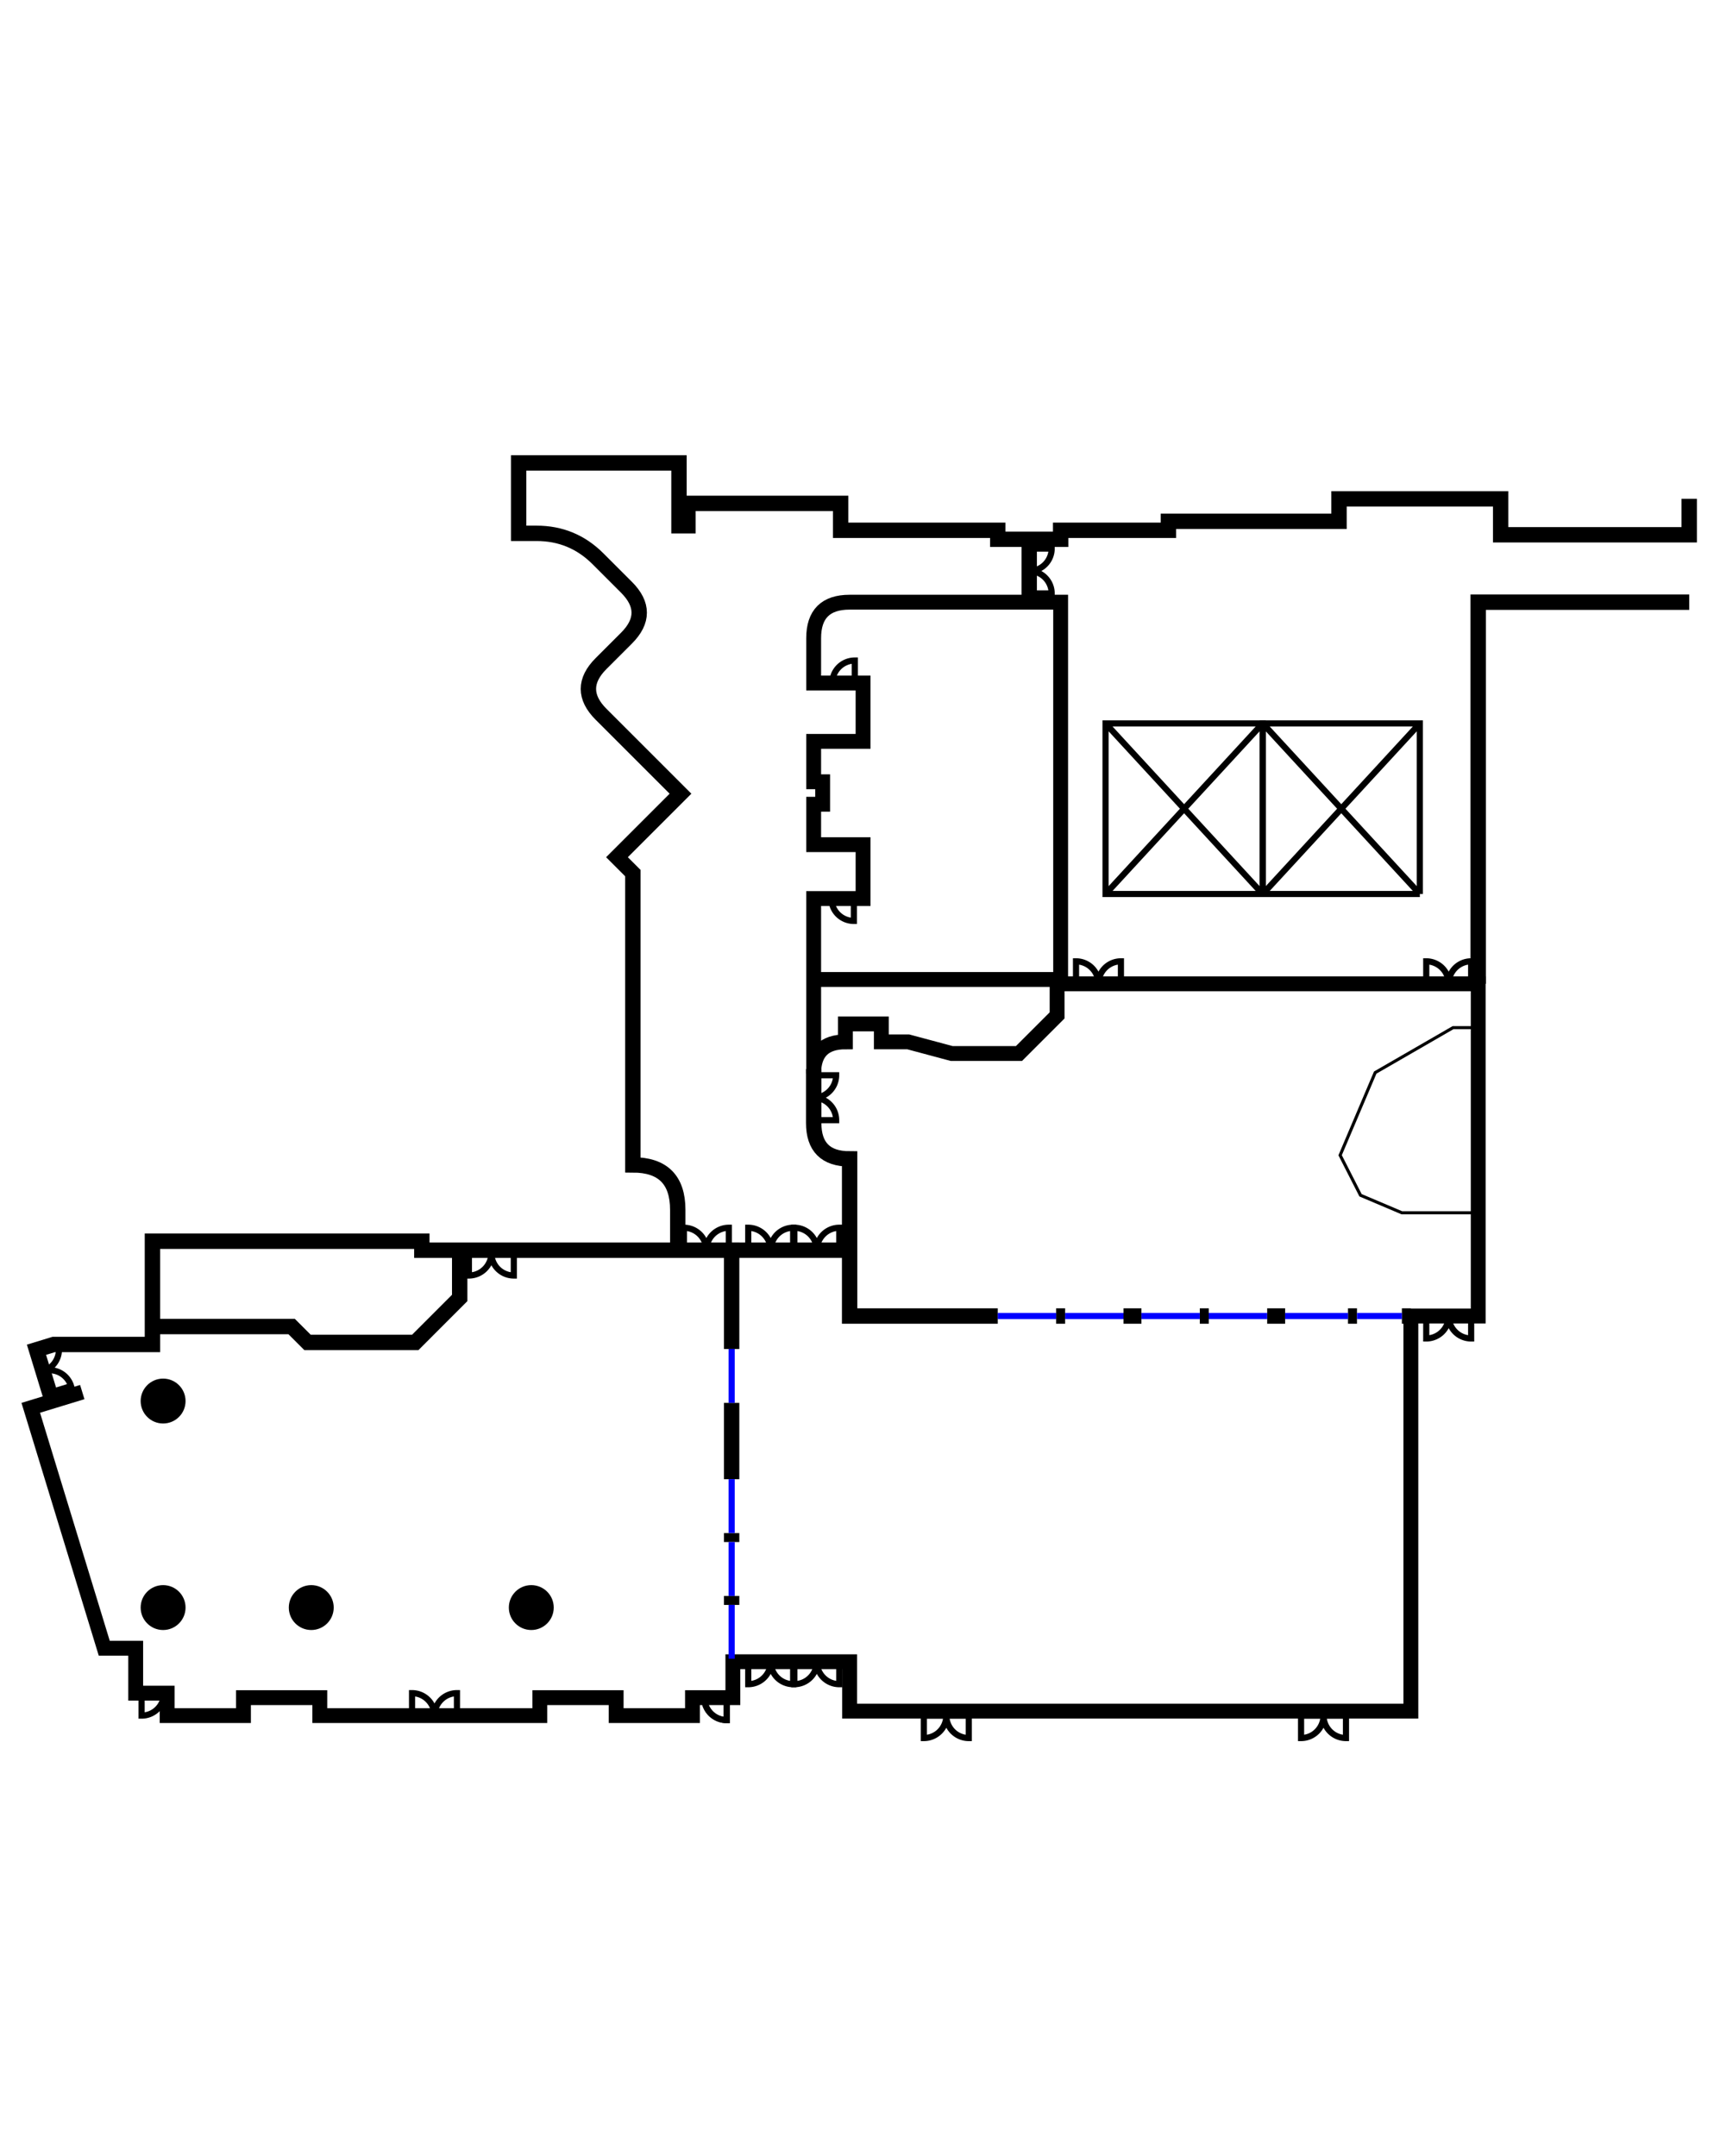 <?xml version="1.0" encoding="UTF-8" standalone="no"?>
<svg
   xmlns:dc="http://purl.org/dc/elements/1.1/"
   xmlns:cc="http://creativecommons.org/ns#"
   xmlns:rdf="http://www.w3.org/1999/02/22-rdf-syntax-ns#"
   xmlns:svg="http://www.w3.org/2000/svg"
   xmlns="http://www.w3.org/2000/svg"
   xmlns:xlink="http://www.w3.org/1999/xlink"
   xmlns:sodipodi="http://sodipodi.sourceforge.net/DTD/sodipodi-0.dtd"
   xmlns:inkscape="http://www.inkscape.org/namespaces/inkscape"
   width="28.799cm"
   height="36.105cm"
   viewBox="-1.675 -30.21 55.923 42"
   version="1.1"
   id="svg8"
   sodipodi:docname="Reading.svg"
   inkscape:version="0.92.4 5da689c313, 2019-01-14">
  <defs
     id="defs12">
    <symbol
       id="DoubleDoor">
      <path
         style="fill:none;stroke:#000000;stroke-width:0.2;stroke-linecap:butt;stroke-linejoin:butt;stroke-miterlimit:4;stroke-dasharray:none"
         d="M 1 1 v -0.73 a 0.73,0.73 0 0 1 0.73 0.73 a 0.73 0.73 0 0 1 0.73 -0.73 v 0.73 z"
         id="path3" />
    </symbol>
    <symbol
       id="LeftDoor">
      <path
         style="fill:none;stroke:#000000;stroke-width:0.2;stroke-linecap:butt;stroke-linejoin:butt;stroke-miterlimit:4;stroke-dasharray:none"
         d="M 1 1 v -0.73 a 0.73,0.73 0 0 1 0.73 0.73 z"
         id="path6" />
    </symbol>
    <symbol
       id="RightDoor">
      <path
         style="fill:none;stroke:#000000;stroke-width:0.2;stroke-linecap:butt;stroke-linejoin:butt;stroke-miterlimit:4;stroke-dasharray:none"
         d="M 1 1 a 0.73 0.73 0 0 1 0.73 -0.73 v 0.73 z"
         id="path9" />
    </symbol>
  </defs>
  <sodipodi:namedview
     pagecolor="#ffffff"
     bordercolor="#666666"
     borderopacity="1"
     objecttolerance="10"
     gridtolerance="10"
     guidetolerance="10"
     inkscape:pageopacity="0"
     inkscape:pageshadow="2"
     inkscape:window-width="1918"
     inkscape:window-height="1042"
     id="namedview10"
     showgrid="false"
     inkscape:zoom="1.118523"
     inkscape:cx="269.21104"
     inkscape:cy="633.00255"
     inkscape:window-x="2560"
     inkscape:window-y="18"
     inkscape:window-maximized="0"
     inkscape:current-layer="g4" />
  <g
     inkscape:groupmode="layer"
     inkscape:label="General"
     style="display:inline"
     id="g6">
    <g
       inkscape:groupmode="layer"
       inkscape:label="VenueFloorplan"
       style="display:inline"
       id="g4"
       sodipodi:insensitive="true">
      <path
         style="fill:none;stroke:#000000;stroke-width:0.483;stroke-linecap:butt;stroke-miterlimit:4;stroke-dasharray:none"
         d="m 1,1 -1.675,0.512 2.39,7.818 h 1.022 v 1.46 h 1.022 v 0.73 h 2.482 v -0.584 h 2.482 v 0.584 h 7.153 v -0.584 h 2.482 v 0.584 h 2.482 V 10.936 H 22.153 V 9.768 h 3.796 V 11.374 H 44.197 V -1.473 h 2.19 V -12.276 H 32.81 V -24.684 H 25.948 q -1.168,0 -1.168,1.168 v 1.46 h 1.606 v 1.898 h -1.606 v 1.314 h 0.292 v 0.73 h -0.292 v 1.314 h 1.606 v 1.752 h -1.606 v 5.693 q 0,-1.032 1.032,-1.032 v -0.584 h 1.168 v 0.584 h 0.876 l 1.41,0.378 h 2.19 l 1.239,-1.239 v -1.168 h -8.029"
         id="path2"
         inkscape:connector-curvature="0" />
      <path
         style="fill:none;stroke:#000000;stroke-width:0.5;stroke-linecap:butt"
         d="m 0.023,1.299 -0.512,-1.675 0.558,-0.171 H 3.281 v -3.358 h 8.759 v 0.292 h 10.073 v 3.212 m 0,1.752 v 2.482 m 0,1.752 v 0.292 m 0,1.752 v 0.292"
         id="path15"
         inkscape:connector-curvature="0" />
      <path
         style="fill:none;stroke:#000000;stroke-width:0.5;stroke-linecap:butt"
         d="m 3.281,-1.131 h 4.526 l 0.516,0.516 h 3.504 L 13.271,-2.06 v -1.46"
         id="path17"
         inkscape:connector-curvature="0" />
      <path
         style="fill:none;stroke:#000000;stroke-width:0.5;stroke-linecap:butt"
         d="m 44.197,-1.473 h -0.292 m -1.46,0 H 42.153 m -2.044,0 h -0.584 m -1.898,0 h -0.292 m -1.898,0 H 34.854 m -1.898,0 h -0.292 m -1.898,0 h -4.817 v -5.109 q -1.168,0 -1.168,-1.168 v -1.752"
         id="path19"
         inkscape:connector-curvature="0" />
      <g
         id="Slide Doors">
        <path
           style="fill:none;stroke:#0000ff;stroke-width:0.2;stroke-linecap:butt"
           d="M 22.113,-0.401 V 1.351"
           id="path21"
           inkscape:connector-curvature="0" />
        <path
           style="fill:none;stroke:#0000ff;stroke-width:0.2;stroke-linecap:butt"
           d="M 22.113,3.832 V 5.584"
           id="path23"
           inkscape:connector-curvature="0" />
        <path
           style="fill:none;stroke:#0000ff;stroke-width:0.2;stroke-linecap:butt"
           d="M 22.113,5.876 V 7.628"
           id="path25"
           inkscape:connector-curvature="0" />
        <path
           style="fill:none;stroke:#0000ff;stroke-width:0.2;stroke-linecap:butt"
           d="M 22.113,7.92 V 9.672"
           id="path27"
           inkscape:connector-curvature="0" />
        <path
           style="fill:none;stroke:#0000ff;stroke-width:0.2;stroke-linecap:butt"
           d="M 43.905,-1.473 H 42.445"
           id="path29"
           inkscape:connector-curvature="0" />
        <path
           style="fill:none;stroke:#0000ff;stroke-width:0.2;stroke-linecap:butt"
           d="M 42.153,-1.473 H 40.109"
           id="path31"
           inkscape:connector-curvature="0" />
        <path
           style="fill:none;stroke:#0000ff;stroke-width:0.2;stroke-linecap:butt"
           d="M 39.525,-1.473 H 37.627"
           id="path33"
           inkscape:connector-curvature="0" />
        <path
           style="fill:none;stroke:#0000ff;stroke-width:0.2;stroke-linecap:butt"
           d="M 37.335,-1.473 H 35.438"
           id="path35"
           inkscape:connector-curvature="0" />
        <path
           style="fill:none;stroke:#0000ff;stroke-width:0.2;stroke-linecap:butt"
           d="M 34.854,-1.473 H 32.956"
           id="path37"
           inkscape:connector-curvature="0" />
        <path
           style="fill:none;stroke:#0000ff;stroke-width:0.2;stroke-linecap:butt"
           d="m 32.664,-1.473 h -1.898"
           id="path39"
           inkscape:connector-curvature="0" />
      </g>
      <path
         style="fill:none;stroke:#000000;stroke-width:0.1;stroke-linecap:butt"
         d="m 46.386,-4.83 h -2.482 l -1.344,-0.57 -0.663,-1.301 1.141,-2.688 2.529,-1.46 h 0.876"
         id="path42"
         inkscape:connector-curvature="0" />
      <path
         style="fill:none;stroke:#000000;stroke-width:0.5;stroke-linecap:butt"
         d="M 22.113,-3.613 H 25.938"
         id="path44"
         inkscape:connector-curvature="0" />
      <path
         style="fill:none;stroke:#000000;stroke-width:0.5;stroke-linecap:butt"
         d="M 46.386,-12.276 V -24.684 H 53.248"
         id="path46"
         inkscape:connector-curvature="0" />
      <path
         style="fill:none;stroke:#000000;stroke-width:0.2;stroke-linecap:butt"
         d="m 44.489,-15.195 v -5.547 h -5.109 v 5.547 h 5.109 m -5.109,-5.547 5.109,5.547 m -5.109,0 5.109,-5.547"
         id="path48"
         inkscape:connector-curvature="0" />
      <path
         style="fill:none;stroke:#000000;stroke-width:0.2;stroke-linecap:butt"
         d="m 39.379,-15.195 v -5.547 h -5.109 v 5.547 h 5.109 l -5.109,-5.547 m 0,5.547 5.109,-5.547"
         id="path50"
         inkscape:connector-curvature="0" />
      <path
         style="fill:none;stroke:#000000;stroke-width:0.5;stroke-linecap:butt"
         d="m 31.788,-24.684 v -2.044"
         id="path52"
         inkscape:connector-curvature="0" />
      <path
         style="fill:none;stroke:#000000;stroke-width:0.5;stroke-linecap:butt"
         d="m 20.361,-3.613 v -1.314 q 0,-1.46 -1.46,-1.46 V -15.876 l -0.516,-0.516 2.065,-2.065 -2.581,-2.581 q -0.826,-0.826 0,-1.652 l 0.826,-0.826 q 0.826,-0.826 0,-1.652 l -0.929,-0.929 q -0.826,-0.826 -1.994,-0.826 H 15.188 v -2.289 h 5.213 v 2.044 h 0.292 v -0.73 h 4.964 v 0.876 h 5.109 v 0.292 h 2.044 v -0.292 h 3.504 v -0.292 h 5.547 v -0.73 h 5.255 v 1.168 h 6.131 v -1.168"
         id="path54"
         inkscape:connector-curvature="0" />
      <!--Scaling values used 20.0/68.5 Scale factor = 0.291970802919708-->
      <circle
         cx="3.628"
         cy="1.292"
         r="0.73"
         id="circle56"
         style="fill:#000000" />
      <circle
         cx="3.628"
         cy="8.007"
         r="0.73"
         id="circle58"
         style="fill:#000000" />
      <circle
         cx="8.445"
         cy="8.007"
         r="0.73"
         id="circle60"
         style="fill:#000000" />
      <circle
         cx="15.599"
         cy="8.007"
         r="0.73"
         id="circle62"
         style="fill:#000000" />
      <circle
         style="display:none;fill:#000000"
         cx="20.416"
         cy="8.007"
         r="0.73"
         id="circle64" />
      <use
         xlink:href="#DoubleDoor"
         x="-1.489"
         y="-1.377"
         transform="rotate(73,-0.489,-0.377)"
         id="use66"
         width="100%"
         height="100%" />
      <use
         xlink:href="#DoubleDoor"
         x="10.722"
         y="10.52"
         id="use68"
         width="100%"
         height="100%" />
      <use
         xlink:href="#DoubleDoor"
         x="21.653"
         y="8.768"
         transform="rotate(180,23.383,9.768)"
         id="use70"
         width="100%"
         height="100%" />
      <use
         xlink:href="#DoubleDoor"
         x="23.153"
         y="8.768"
         transform="rotate(180,24.883,9.768)"
         id="use72"
         width="100%"
         height="100%" />
      <use
         xlink:href="#DoubleDoor"
         x="27.365"
         y="10.52"
         transform="rotate(180,29.094,11.52)"
         id="use74"
         width="100%"
         height="100%" />
      <use
         xlink:href="#DoubleDoor"
         x="39.627"
         y="10.52"
         transform="rotate(180,41.357,11.52)"
         id="use76"
         width="100%"
         height="100%" />
      <use
         xlink:href="#DoubleDoor"
         x="43.697"
         y="-2.473"
         transform="rotate(180,45.427,-1.473)"
         id="use78"
         width="100%"
         height="100%" />
      <use
         xlink:href="#DoubleDoor"
         x="43.697"
         y="-13.276"
         id="use80"
         width="100%"
         height="100%" />
      <use
         xlink:href="#DoubleDoor"
         x="32.31"
         y="-13.276"
         id="use82"
         width="100%"
         height="100%" />
      <use
         xlink:href="#DoubleDoor"
         x="30.788"
         y="-27.428"
         transform="rotate(90,31.788,-26.428)"
         id="use84"
         width="100%"
         height="100%" />
      <use
         xlink:href="#DoubleDoor"
         x="21.653"
         y="-4.613"
         id="use86"
         width="100%"
         height="100%" />
      <use
         xlink:href="#DoubleDoor"
         x="23.153"
         y="-4.613"
         id="use88"
         width="100%"
         height="100%" />
      <use
         xlink:href="#DoubleDoor"
         x="19.561"
         y="-4.613"
         id="use90"
         width="100%"
         height="100%" />
      <use
         xlink:href="#DoubleDoor"
         x="23.781"
         y="-10.302"
         transform="rotate(90,24.781,-9.302)"
         id="use92"
         width="100%"
         height="100%" />
      <use
         xlink:href="#DoubleDoor"
         x="12.771"
         y="-4.52"
         transform="rotate(180,14.401,-3.52)"
         id="use94"
         width="100%"
         height="100%" />
      <use
         xlink:href="#RightDoor"
         x="2.659"
         y="9.79"
         transform="rotate(180,3.659,10.79)"
         id="use96"
         width="100%"
         height="100%" />
      <use
         xlink:href="#LeftDoor"
         x="20.953"
         y="9.936"
         transform="rotate(180,21.953,10.936)"
         id="use98"
         width="100%"
         height="100%" />
      <use
         xlink:href="#LeftDoor"
         x="20.953"
         y="9.936"
         transform="rotate(180,21.953,10.936)"
         id="use100"
         width="100%"
         height="100%" />
      <use
         xlink:href="#LeftDoor"
         x="25.087"
         y="-16.05"
         transform="rotate(180,26.087,-15.05)"
         id="use102"
         width="100%"
         height="100%" />
      <use
         xlink:href="#RightDoor"
         x="24.387"
         y="-23.057"
         id="use104"
         width="100%"
         height="100%" />
    </g>
  </g>
</svg>
